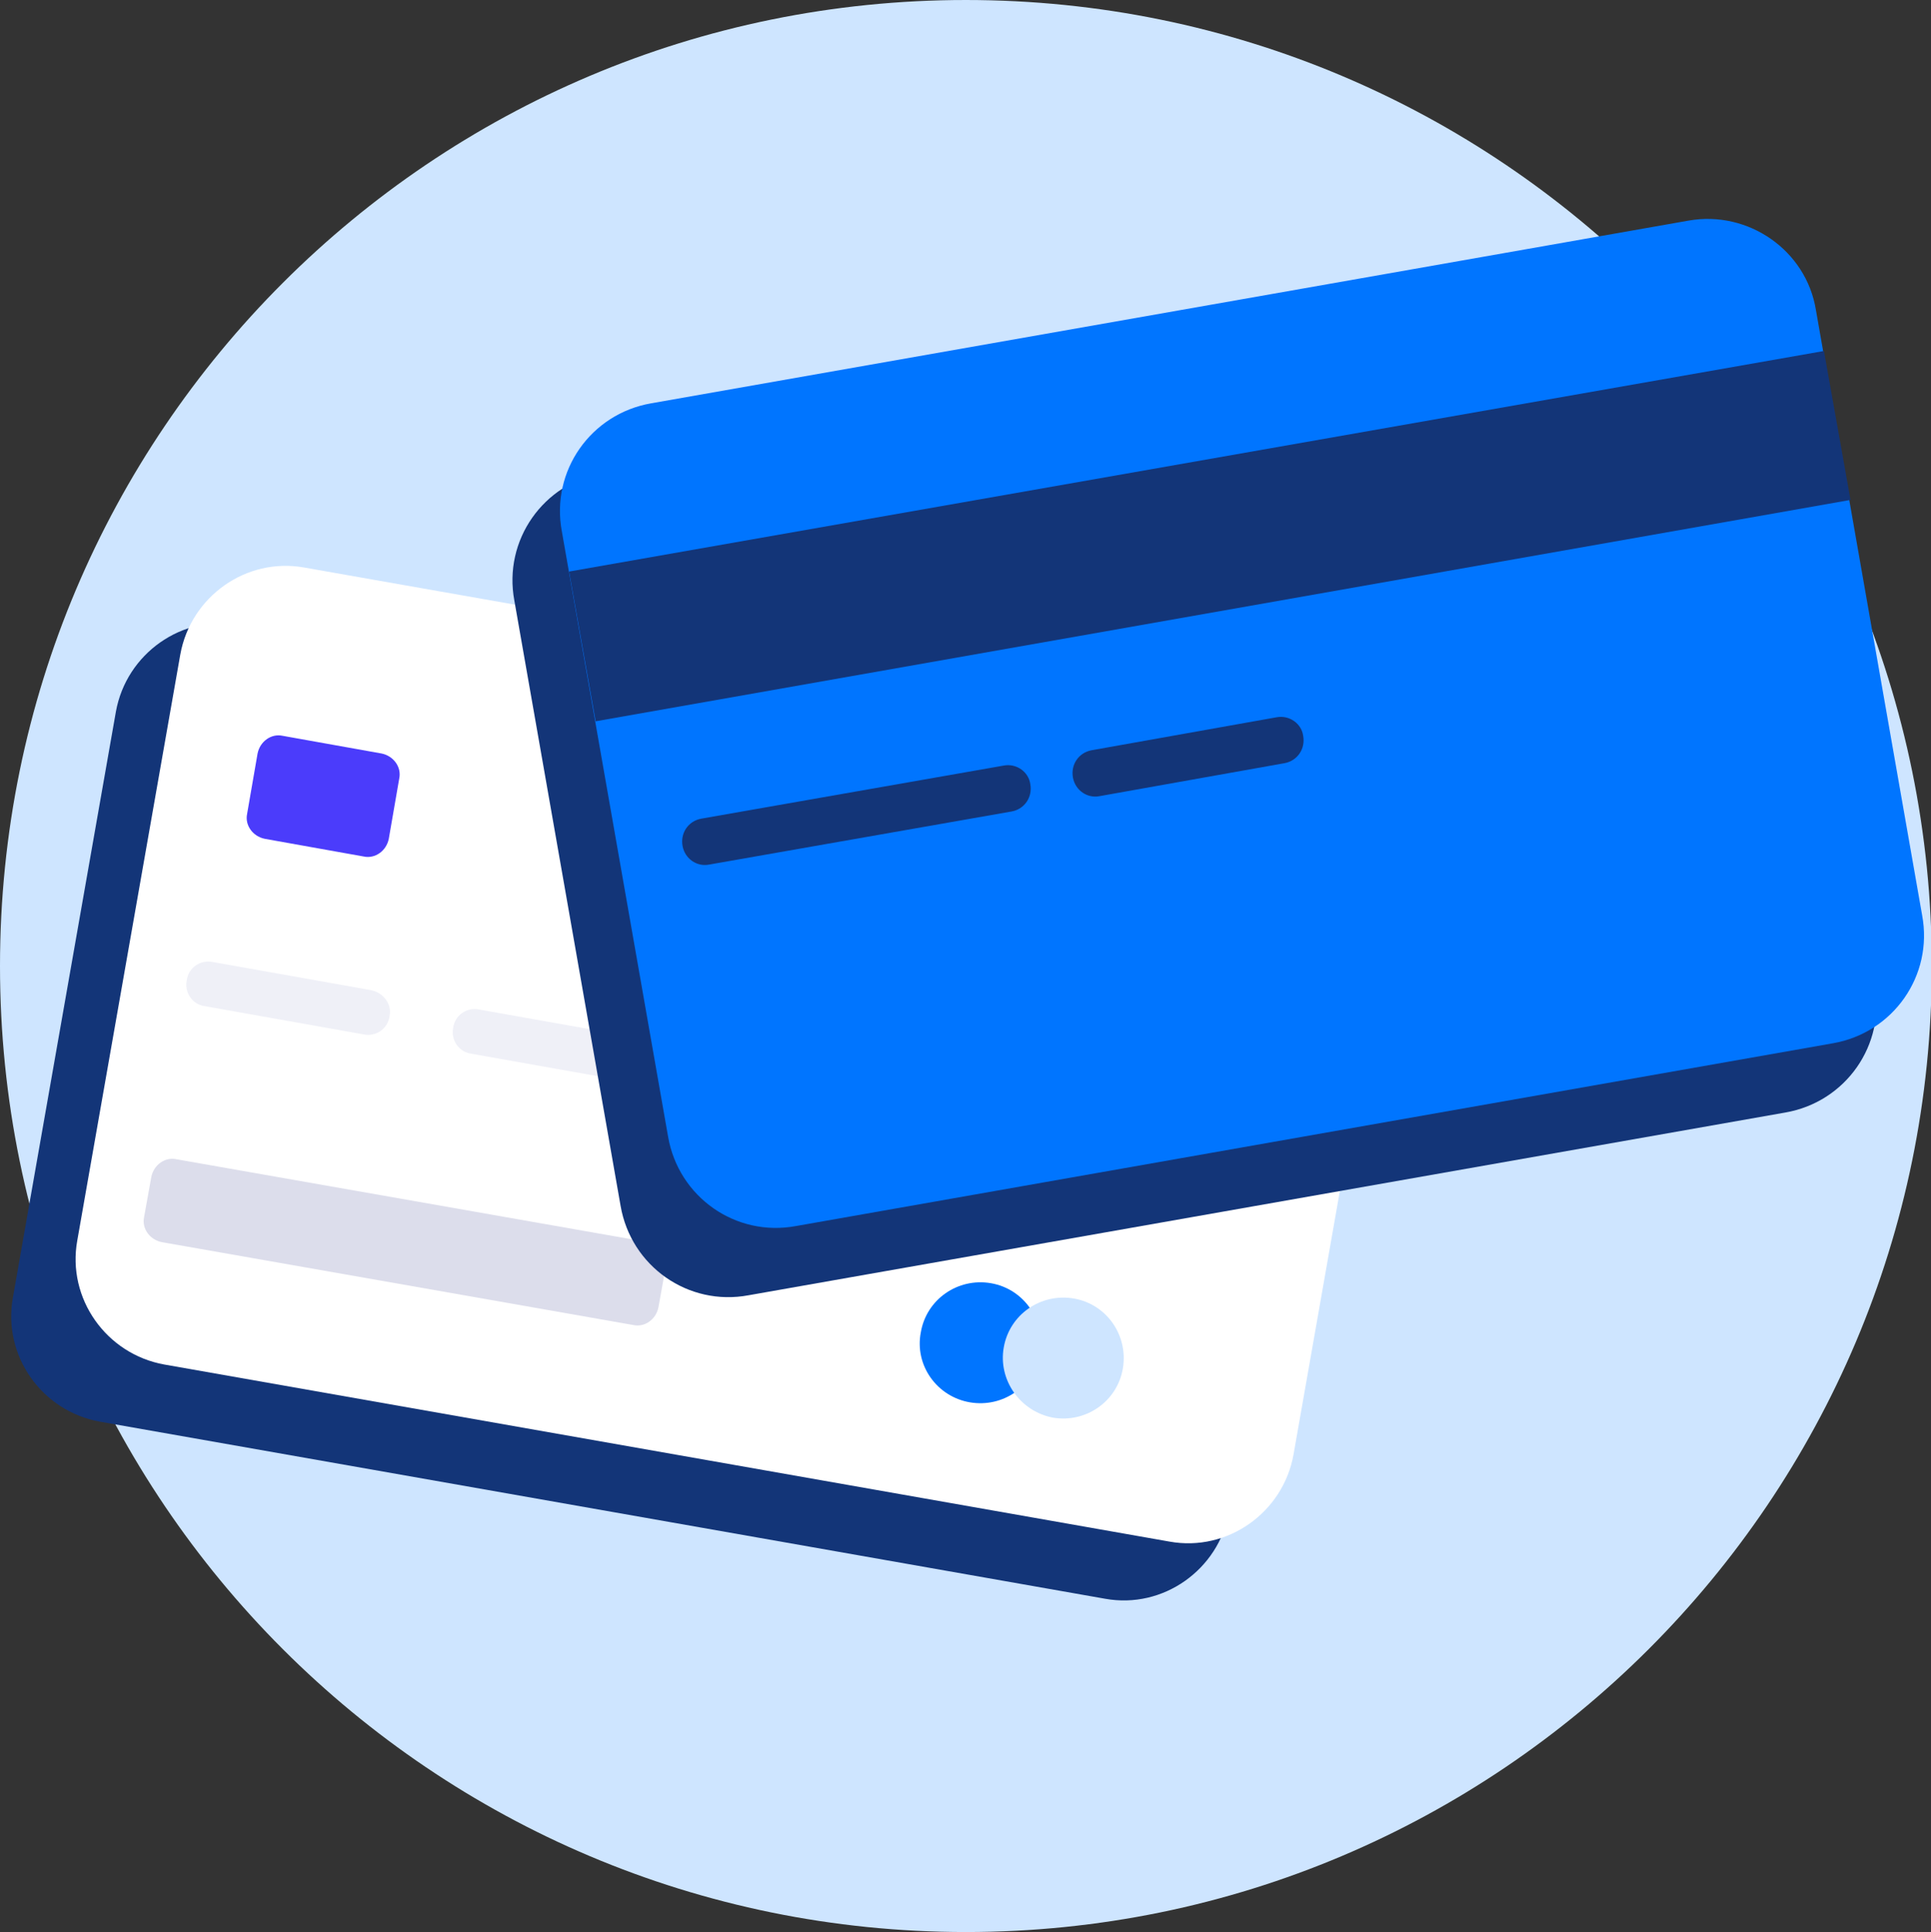 <?xml version="1.0" encoding="utf-8"?>
<!-- Generator: Adobe Illustrator 26.2.1, SVG Export Plug-In . SVG Version: 6.00 Build 0)  -->
<svg version="1.1" id="Слой_1" xmlns="http://www.w3.org/2000/svg" xmlns:xlink="http://www.w3.org/1999/xlink" x="0px" y="0px"
	 viewBox="0 0 239.9 240" style="enable-background:new 0 0 239.9 240;" xml:space="preserve">
<rect x="0" y="0" width="239.9" height="240" fill="#333333" stroke="none"/>
<style type="text/css">
	.st0{clip-path:url(#SVGID_00000039833572180490752810000011104445623463315125_);}
	.st1{fill:#CEE5FF;}
	.st2{fill:#133578;}
	.st3{fill:#FFFFFF;}
	.st4{fill:#4B3CFB;}
	.st5{fill:#DCDDEB;}
	.st6{fill:#0075FF;}
	.st7{fill:#EFF0F7;}
</style>
<g>
	<defs>
		<rect id="SVGID_1_" x="-15" y="0" width="270" height="240"/>
	</defs>
	<clipPath id="SVGID_00000102523724477920778340000010758305962273544590_">
		<use xlink:href="#SVGID_1_"  style="overflow:visible;"/>
	</clipPath>
	<g style="clip-path:url(#SVGID_00000102523724477920778340000010758305962273544590_);">
		<path class="st1" d="M120,240c66.2,0,120-53.7,120-120c0-66.3-53.7-120-120-120C53.7,0,0,53.7,0,120C0,186.3,53.7,240,120,240z"/>
		<path class="st2" d="M154.7,99.6l-124.9-22c-7.2-1.3-14.1,3.6-15.4,10.8L1.6,161.2c-1.3,7.2,3.6,14.1,10.8,15.4l124.9,22
			c7.2,1.3,14.1-3.6,15.4-10.8l12.8-72.8C166.8,107.8,162,100.9,154.7,99.6z"/>
		<path class="st3" d="M162.7,92.5l-124.9-22c-7.2-1.3-14.1,3.6-15.4,10.8L9.6,154.1c-1.3,7.2,3.6,14.1,10.8,15.4l124.9,22
			c7.2,1.3,14.1-3.6,15.4-10.8l12.8-72.8C174.8,100.7,169.9,93.8,162.7,92.5z"/>
		<path class="st4" d="M47.4,93.6l-12.3-2.2c-1.4-0.3-2.8,0.7-3.1,2.2l-1.3,7.5c-0.3,1.4,0.7,2.8,2.2,3.1l12.3,2.2
			c1.4,0.3,2.8-0.7,3.1-2.2l1.3-7.5C49.9,95.3,48.9,93.9,47.4,93.6z"/>
		<path class="st5" d="M80.5,154.3l-58.6-10.3c-1.4-0.3-2.8,0.7-3.1,2.2l-0.9,5c-0.3,1.4,0.7,2.8,2.2,3.1l58.6,10.3
			c1.4,0.3,2.8-0.7,3.1-2.2l0.9-5C82.9,155.9,82,154.5,80.5,154.3z"/>
		<g>
			<g>
				<path class="st6" d="M120.5,174.2c4.1,0.7,8-2,8.7-6.1c0.7-4.1-2-8-6.1-8.7c-4.1-0.7-8,2-8.7,6.1
					C113.6,169.6,116.4,173.5,120.5,174.2z"/>
			</g>
		</g>
		<g>
			<g>
				<path class="st1" d="M130.8,176.1c4.1,0.7,8-2,8.7-6.1c0.7-4.1-2-8-6.1-8.7c-4.1-0.7-8,2-8.7,6.1
					C124,171.4,126.7,175.3,130.8,176.1z"/>
			</g>
		</g>
		<path class="st7" d="M46.1,123l-19.7-3.5c-1.5-0.3-3,0.7-3.2,2.3l0,0c-0.3,1.5,0.7,3,2.3,3.2l19.7,3.5c1.5,0.3,3-0.7,3.2-2.3
			C48.7,124.7,47.6,123.3,46.1,123z"/>
		<path class="st7" d="M79.2,128.9l-19.7-3.5c-1.5-0.3-3,0.7-3.2,2.3l0,0c-0.3,1.5,0.7,3,2.3,3.2l19.7,3.5c1.5,0.3,3-0.7,3.2-2.3
			C81.8,130.6,80.8,129.1,79.2,128.9z"/>
		<path class="st7" d="M112.5,142.9L90.2,139c-1.7-0.3-3.4,0.8-3.7,2.6l0,0c-0.3,1.7,0.8,3.4,2.6,3.7l22.2,3.9
			c1.7,0.3,3.4-0.8,3.7-2.6C115.3,144.8,114.2,143.2,112.5,142.9z"/>
		<path class="st7" d="M145.5,140.5l-19.7-3.5c-1.5-0.3-3,0.7-3.2,2.3l0,0c-0.3,1.5,0.7,3,2.3,3.2l19.7,3.5c1.5,0.3,3-0.7,3.2-2.3
			C148,142.3,147,140.8,145.5,140.5z"/>
		<path class="st2" d="M203.8,35.9L75,58.7c-7.5,1.3-12.5,8.4-11.1,15.9l13.2,75.2c1.3,7.5,8.4,12.5,15.9,11.1l128.8-22.7
			c7.5-1.3,12.5-8.4,11.1-15.9l-13.2-75.2C218.4,39.6,211.3,34.6,203.8,35.9z"/>
		<path class="st6" d="M209.8,27.4L80.9,50.1c-7.5,1.3-12.5,8.4-11.1,15.9l13.2,75.2c1.3,7.5,8.4,12.5,15.9,11.1l128.8-22.7
			c7.5-1.3,12.5-8.4,11.1-15.9l-13.2-75.2C224.4,31.1,217.2,26.1,209.8,27.4z"/>
		<path class="st2" d="M226.6,43.6L70.7,71L74,89.6l155.9-27.5L226.6,43.6z"/>
		<path class="st2" d="M124.7,95.1l-37.6,6.6c-1.6,0.3-2.6,1.8-2.3,3.4l0,0c0.3,1.6,1.8,2.6,3.3,2.3l37.6-6.6
			c1.6-0.3,2.6-1.8,2.3-3.4C127.8,95.9,126.3,94.8,124.7,95.1z"/>
		<path class="st2" d="M158.6,89.1l-23,4.1c-1.6,0.3-2.6,1.8-2.3,3.4l0,0c0.3,1.6,1.8,2.6,3.3,2.3l23-4.1c1.6-0.3,2.6-1.8,2.3-3.4
			C161.7,89.9,160.2,88.8,158.6,89.1z"/>
	</g>
</g>
</svg>
